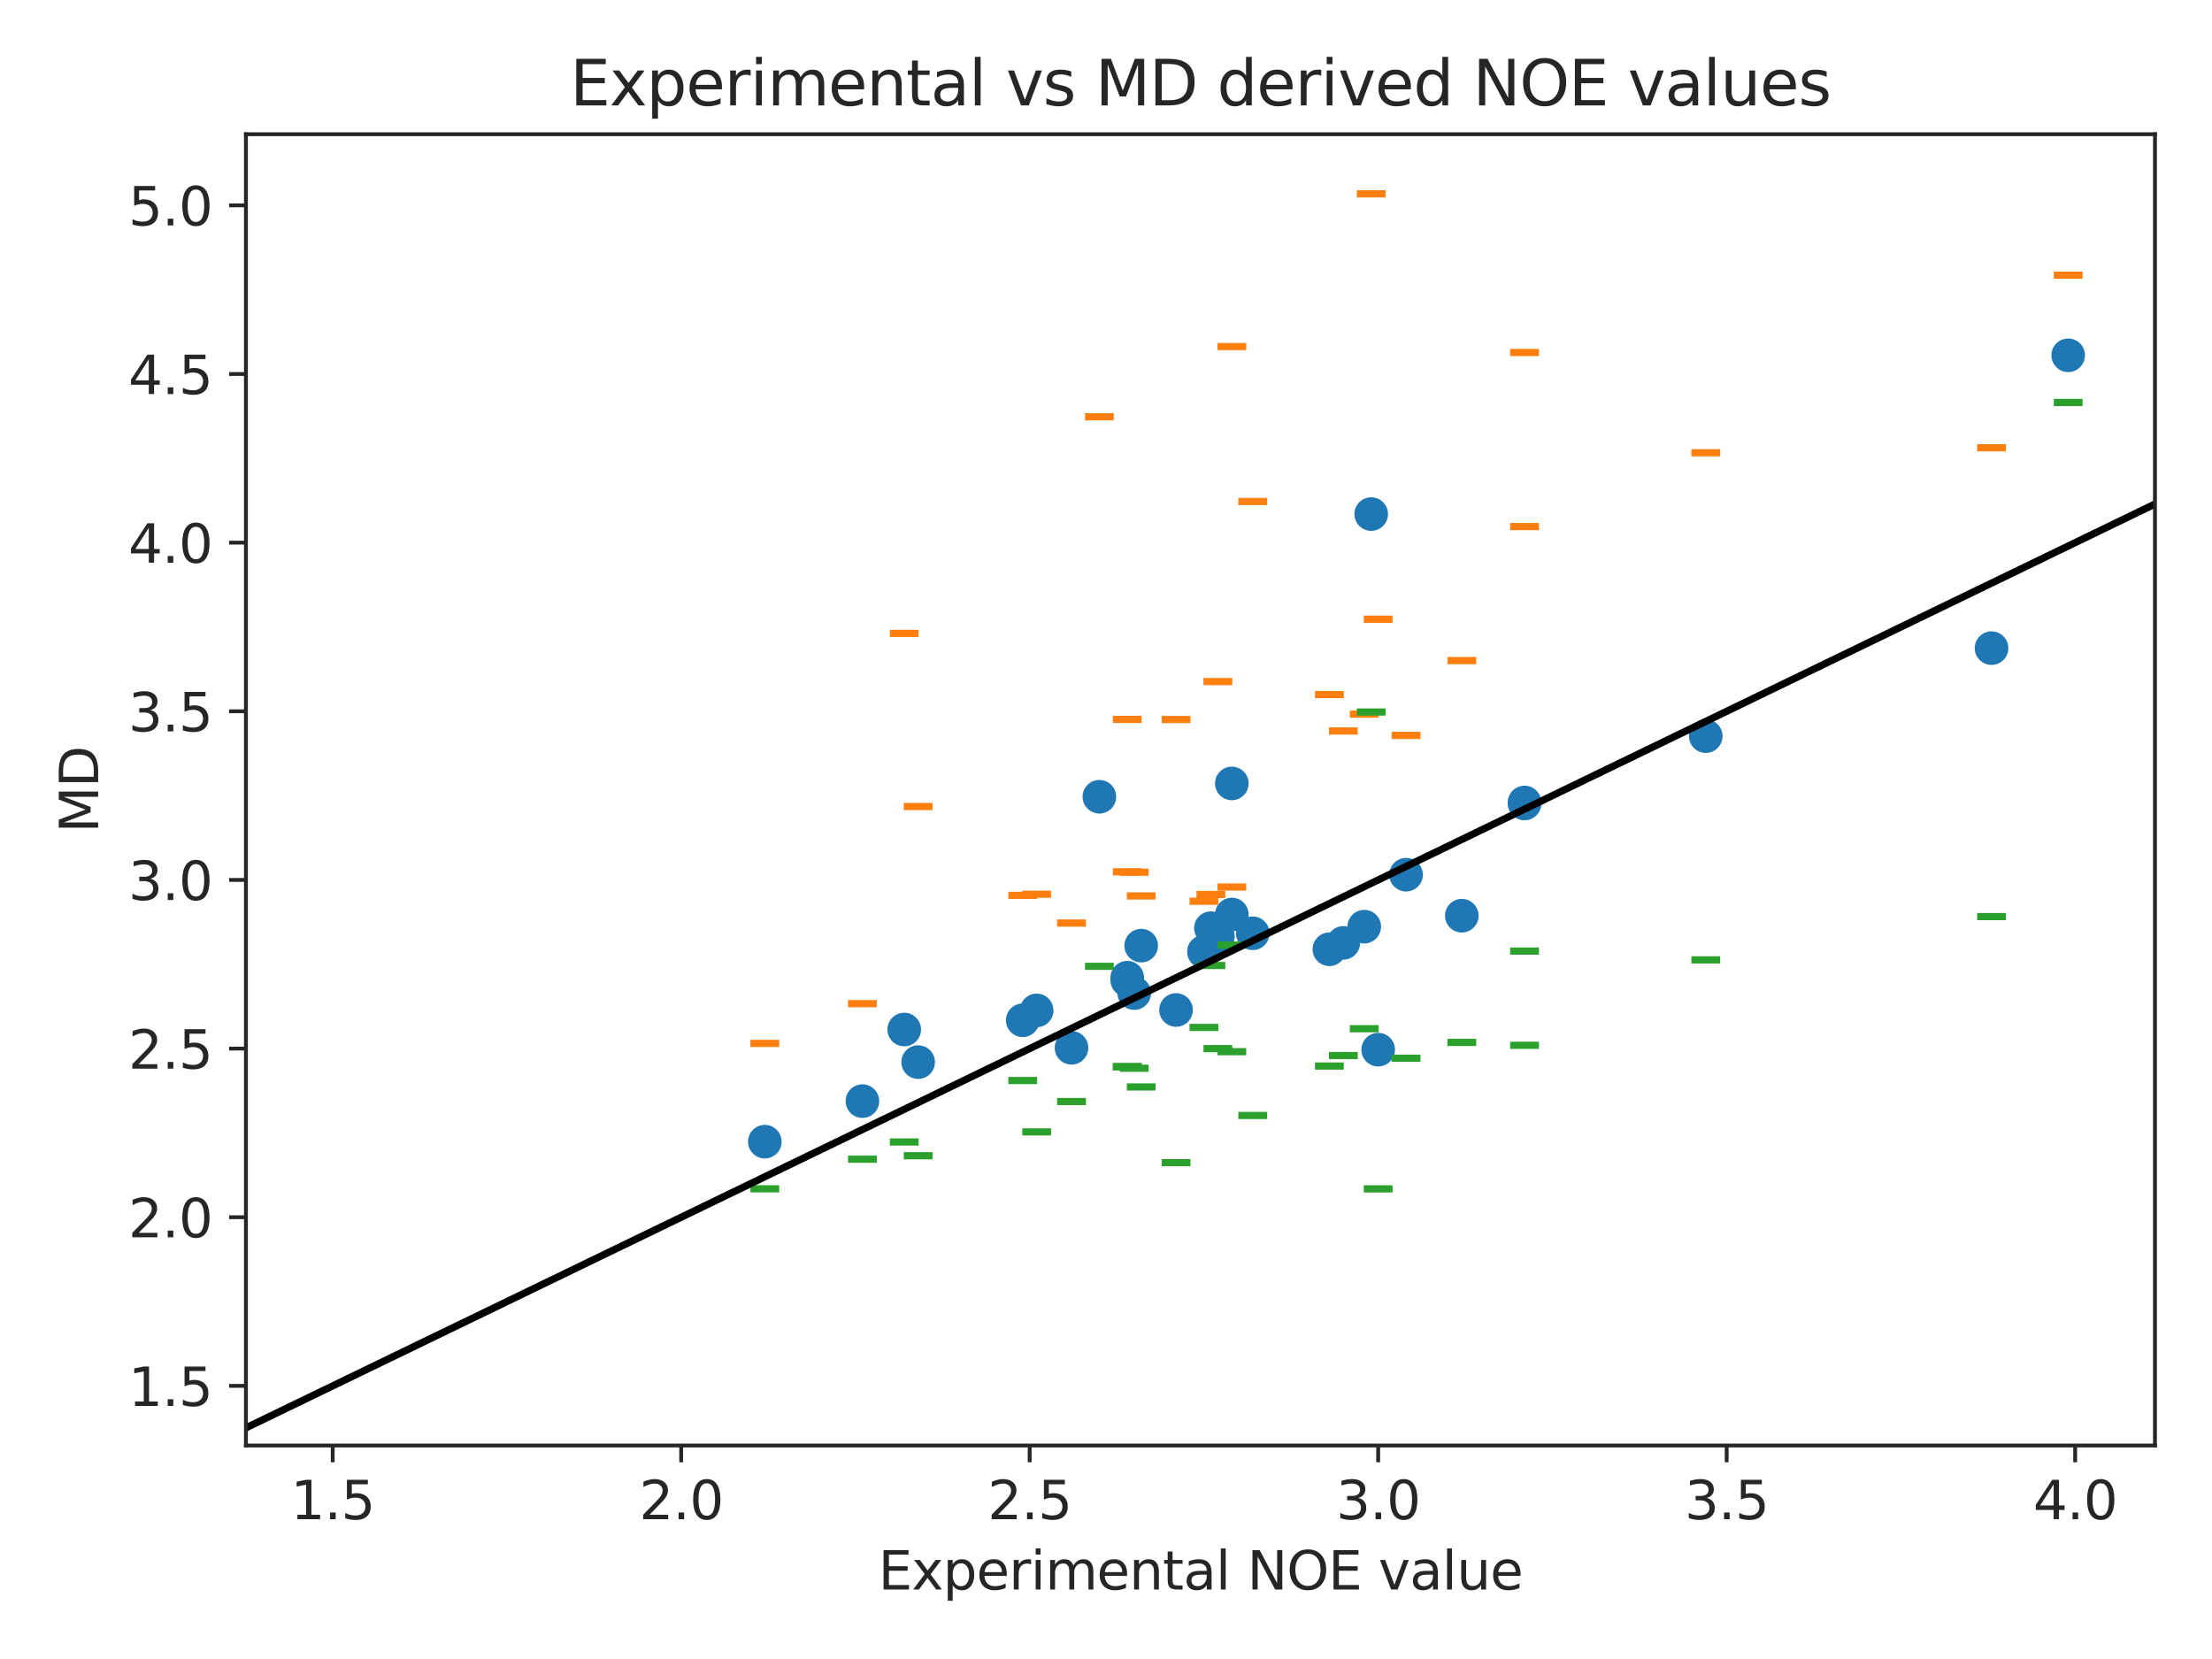 <?xml version="1.0" encoding="utf-8" standalone="no"?>
<!DOCTYPE svg PUBLIC "-//W3C//DTD SVG 1.1//EN"
  "http://www.w3.org/Graphics/SVG/1.1/DTD/svg11.dtd">
<svg xmlns:xlink="http://www.w3.org/1999/xlink" width="460.8pt" height="345.6pt" viewBox="0 0 460.8 345.6" xmlns="http://www.w3.org/2000/svg" version="1.1">
 <defs>
  <style type="text/css">*{stroke-linejoin: round; stroke-linecap: butt}</style>
 </defs>
 <g id="figure_1">
  <g id="patch_1">
   <path d="M 0 345.6 
L 460.8 345.6 
L 460.8 0 
L 0 0 
z
" style="fill: #ffffff"/>
  </g>
  <g id="axes_1">
   <g id="patch_2">
    <path d="M 51.23 301.12 
L 448.92 301.12 
L 448.92 27.96 
L 51.23 27.96 
z
" style="fill: #ffffff"/>
   </g>
   <g id="matplotlib.axis_1">
    <g id="xtick_1">
     <g id="line2d_1">
      <defs>
       <path id="mb8784fbc8e" d="M 0 0 
L 0 3.5 
" style="stroke: #262626; stroke-width: 0.8"/>
      </defs>
      <g>
       <use xlink:href="#mb8784fbc8e" x="69.307" y="301.12" style="fill: #262626; stroke: #262626; stroke-width: 0.8"/>
      </g>
     </g>
     <g id="text_1">
      <!-- 1.5 -->
      <g style="fill: #262626" transform="translate(60.56 316.478)scale(0.11 -0.11)">
       <defs>
        <path id="DejaVuSans-31" d="M 794 531 
L 1825 531 
L 1825 4091 
L 703 3866 
L 703 4441 
L 1819 4666 
L 2450 4666 
L 2450 531 
L 3481 531 
L 3481 0 
L 794 0 
L 794 531 
z
" transform="scale(0.016)"/>
        <path id="DejaVuSans-2e" d="M 684 794 
L 1344 794 
L 1344 0 
L 684 0 
L 684 794 
z
" transform="scale(0.016)"/>
        <path id="DejaVuSans-35" d="M 691 4666 
L 3169 4666 
L 3169 4134 
L 1269 4134 
L 1269 2991 
Q 1406 3038 1543 3061 
Q 1681 3084 1819 3084 
Q 2600 3084 3056 2656 
Q 3513 2228 3513 1497 
Q 3513 744 3044 326 
Q 2575 -91 1722 -91 
Q 1428 -91 1123 -41 
Q 819 9 494 109 
L 494 744 
Q 775 591 1075 516 
Q 1375 441 1709 441 
Q 2250 441 2565 725 
Q 2881 1009 2881 1497 
Q 2881 1984 2565 2268 
Q 2250 2553 1709 2553 
Q 1456 2553 1204 2497 
Q 953 2441 691 2322 
L 691 4666 
z
" transform="scale(0.016)"/>
       </defs>
       <use xlink:href="#DejaVuSans-31"/>
       <use xlink:href="#DejaVuSans-2e" x="63.623"/>
       <use xlink:href="#DejaVuSans-35" x="95.41"/>
      </g>
     </g>
    </g>
    <g id="xtick_2">
     <g id="line2d_2">
      <g>
       <use xlink:href="#mb8784fbc8e" x="141.904" y="301.12" style="fill: #262626; stroke: #262626; stroke-width: 0.8"/>
      </g>
     </g>
     <g id="text_2">
      <!-- 2.0 -->
      <g style="fill: #262626" transform="translate(133.158 316.478)scale(0.11 -0.11)">
       <defs>
        <path id="DejaVuSans-32" d="M 1228 531 
L 3431 531 
L 3431 0 
L 469 0 
L 469 531 
Q 828 903 1448 1529 
Q 2069 2156 2228 2338 
Q 2531 2678 2651 2914 
Q 2772 3150 2772 3378 
Q 2772 3750 2511 3984 
Q 2250 4219 1831 4219 
Q 1534 4219 1204 4116 
Q 875 4013 500 3803 
L 500 4441 
Q 881 4594 1212 4672 
Q 1544 4750 1819 4750 
Q 2544 4750 2975 4387 
Q 3406 4025 3406 3419 
Q 3406 3131 3298 2873 
Q 3191 2616 2906 2266 
Q 2828 2175 2409 1742 
Q 1991 1309 1228 531 
z
" transform="scale(0.016)"/>
        <path id="DejaVuSans-30" d="M 2034 4250 
Q 1547 4250 1301 3770 
Q 1056 3291 1056 2328 
Q 1056 1369 1301 889 
Q 1547 409 2034 409 
Q 2525 409 2770 889 
Q 3016 1369 3016 2328 
Q 3016 3291 2770 3770 
Q 2525 4250 2034 4250 
z
M 2034 4750 
Q 2819 4750 3233 4129 
Q 3647 3509 3647 2328 
Q 3647 1150 3233 529 
Q 2819 -91 2034 -91 
Q 1250 -91 836 529 
Q 422 1150 422 2328 
Q 422 3509 836 4129 
Q 1250 4750 2034 4750 
z
" transform="scale(0.016)"/>
       </defs>
       <use xlink:href="#DejaVuSans-32"/>
       <use xlink:href="#DejaVuSans-2e" x="63.623"/>
       <use xlink:href="#DejaVuSans-30" x="95.41"/>
      </g>
     </g>
    </g>
    <g id="xtick_3">
     <g id="line2d_3">
      <g>
       <use xlink:href="#mb8784fbc8e" x="214.502" y="301.12" style="fill: #262626; stroke: #262626; stroke-width: 0.8"/>
      </g>
     </g>
     <g id="text_3">
      <!-- 2.5 -->
      <g style="fill: #262626" transform="translate(205.755 316.478)scale(0.11 -0.11)">
       <use xlink:href="#DejaVuSans-32"/>
       <use xlink:href="#DejaVuSans-2e" x="63.623"/>
       <use xlink:href="#DejaVuSans-35" x="95.41"/>
      </g>
     </g>
    </g>
    <g id="xtick_4">
     <g id="line2d_4">
      <g>
       <use xlink:href="#mb8784fbc8e" x="287.1" y="301.12" style="fill: #262626; stroke: #262626; stroke-width: 0.8"/>
      </g>
     </g>
     <g id="text_4">
      <!-- 3.0 -->
      <g style="fill: #262626" transform="translate(278.353 316.478)scale(0.11 -0.11)">
       <defs>
        <path id="DejaVuSans-33" d="M 2597 2516 
Q 3050 2419 3304 2112 
Q 3559 1806 3559 1356 
Q 3559 666 3084 287 
Q 2609 -91 1734 -91 
Q 1441 -91 1130 -33 
Q 819 25 488 141 
L 488 750 
Q 750 597 1062 519 
Q 1375 441 1716 441 
Q 2309 441 2620 675 
Q 2931 909 2931 1356 
Q 2931 1769 2642 2001 
Q 2353 2234 1838 2234 
L 1294 2234 
L 1294 2753 
L 1863 2753 
Q 2328 2753 2575 2939 
Q 2822 3125 2822 3475 
Q 2822 3834 2567 4026 
Q 2313 4219 1838 4219 
Q 1578 4219 1281 4162 
Q 984 4106 628 3988 
L 628 4550 
Q 988 4650 1302 4700 
Q 1616 4750 1894 4750 
Q 2613 4750 3031 4423 
Q 3450 4097 3450 3541 
Q 3450 3153 3228 2886 
Q 3006 2619 2597 2516 
z
" transform="scale(0.016)"/>
       </defs>
       <use xlink:href="#DejaVuSans-33"/>
       <use xlink:href="#DejaVuSans-2e" x="63.623"/>
       <use xlink:href="#DejaVuSans-30" x="95.41"/>
      </g>
     </g>
    </g>
    <g id="xtick_5">
     <g id="line2d_5">
      <g>
       <use xlink:href="#mb8784fbc8e" x="359.697" y="301.12" style="fill: #262626; stroke: #262626; stroke-width: 0.8"/>
      </g>
     </g>
     <g id="text_5">
      <!-- 3.5 -->
      <g style="fill: #262626" transform="translate(350.951 316.478)scale(0.11 -0.11)">
       <use xlink:href="#DejaVuSans-33"/>
       <use xlink:href="#DejaVuSans-2e" x="63.623"/>
       <use xlink:href="#DejaVuSans-35" x="95.41"/>
      </g>
     </g>
    </g>
    <g id="xtick_6">
     <g id="line2d_6">
      <g>
       <use xlink:href="#mb8784fbc8e" x="432.295" y="301.12" style="fill: #262626; stroke: #262626; stroke-width: 0.8"/>
      </g>
     </g>
     <g id="text_6">
      <!-- 4.0 -->
      <g style="fill: #262626" transform="translate(423.548 316.478)scale(0.11 -0.11)">
       <defs>
        <path id="DejaVuSans-34" d="M 2419 4116 
L 825 1625 
L 2419 1625 
L 2419 4116 
z
M 2253 4666 
L 3047 4666 
L 3047 1625 
L 3713 1625 
L 3713 1100 
L 3047 1100 
L 3047 0 
L 2419 0 
L 2419 1100 
L 313 1100 
L 313 1709 
L 2253 4666 
z
" transform="scale(0.016)"/>
       </defs>
       <use xlink:href="#DejaVuSans-34"/>
       <use xlink:href="#DejaVuSans-2e" x="63.623"/>
       <use xlink:href="#DejaVuSans-30" x="95.41"/>
      </g>
     </g>
    </g>
    <g id="text_7">
     <!-- Experimental NOE value -->
     <g style="fill: #262626" transform="translate(182.959 331.124)scale(0.11 -0.11)">
      <defs>
       <path id="DejaVuSans-45" d="M 628 4666 
L 3578 4666 
L 3578 4134 
L 1259 4134 
L 1259 2753 
L 3481 2753 
L 3481 2222 
L 1259 2222 
L 1259 531 
L 3634 531 
L 3634 0 
L 628 0 
L 628 4666 
z
" transform="scale(0.016)"/>
       <path id="DejaVuSans-78" d="M 3513 3500 
L 2247 1797 
L 3578 0 
L 2900 0 
L 1881 1375 
L 863 0 
L 184 0 
L 1544 1831 
L 300 3500 
L 978 3500 
L 1906 2253 
L 2834 3500 
L 3513 3500 
z
" transform="scale(0.016)"/>
       <path id="DejaVuSans-70" d="M 1159 525 
L 1159 -1331 
L 581 -1331 
L 581 3500 
L 1159 3500 
L 1159 2969 
Q 1341 3281 1617 3432 
Q 1894 3584 2278 3584 
Q 2916 3584 3314 3078 
Q 3713 2572 3713 1747 
Q 3713 922 3314 415 
Q 2916 -91 2278 -91 
Q 1894 -91 1617 61 
Q 1341 213 1159 525 
z
M 3116 1747 
Q 3116 2381 2855 2742 
Q 2594 3103 2138 3103 
Q 1681 3103 1420 2742 
Q 1159 2381 1159 1747 
Q 1159 1113 1420 752 
Q 1681 391 2138 391 
Q 2594 391 2855 752 
Q 3116 1113 3116 1747 
z
" transform="scale(0.016)"/>
       <path id="DejaVuSans-65" d="M 3597 1894 
L 3597 1613 
L 953 1613 
Q 991 1019 1311 708 
Q 1631 397 2203 397 
Q 2534 397 2845 478 
Q 3156 559 3463 722 
L 3463 178 
Q 3153 47 2828 -22 
Q 2503 -91 2169 -91 
Q 1331 -91 842 396 
Q 353 884 353 1716 
Q 353 2575 817 3079 
Q 1281 3584 2069 3584 
Q 2775 3584 3186 3129 
Q 3597 2675 3597 1894 
z
M 3022 2063 
Q 3016 2534 2758 2815 
Q 2500 3097 2075 3097 
Q 1594 3097 1305 2825 
Q 1016 2553 972 2059 
L 3022 2063 
z
" transform="scale(0.016)"/>
       <path id="DejaVuSans-72" d="M 2631 2963 
Q 2534 3019 2420 3045 
Q 2306 3072 2169 3072 
Q 1681 3072 1420 2755 
Q 1159 2438 1159 1844 
L 1159 0 
L 581 0 
L 581 3500 
L 1159 3500 
L 1159 2956 
Q 1341 3275 1631 3429 
Q 1922 3584 2338 3584 
Q 2397 3584 2469 3576 
Q 2541 3569 2628 3553 
L 2631 2963 
z
" transform="scale(0.016)"/>
       <path id="DejaVuSans-69" d="M 603 3500 
L 1178 3500 
L 1178 0 
L 603 0 
L 603 3500 
z
M 603 4863 
L 1178 4863 
L 1178 4134 
L 603 4134 
L 603 4863 
z
" transform="scale(0.016)"/>
       <path id="DejaVuSans-6d" d="M 3328 2828 
Q 3544 3216 3844 3400 
Q 4144 3584 4550 3584 
Q 5097 3584 5394 3201 
Q 5691 2819 5691 2113 
L 5691 0 
L 5113 0 
L 5113 2094 
Q 5113 2597 4934 2840 
Q 4756 3084 4391 3084 
Q 3944 3084 3684 2787 
Q 3425 2491 3425 1978 
L 3425 0 
L 2847 0 
L 2847 2094 
Q 2847 2600 2669 2842 
Q 2491 3084 2119 3084 
Q 1678 3084 1418 2786 
Q 1159 2488 1159 1978 
L 1159 0 
L 581 0 
L 581 3500 
L 1159 3500 
L 1159 2956 
Q 1356 3278 1631 3431 
Q 1906 3584 2284 3584 
Q 2666 3584 2933 3390 
Q 3200 3197 3328 2828 
z
" transform="scale(0.016)"/>
       <path id="DejaVuSans-6e" d="M 3513 2113 
L 3513 0 
L 2938 0 
L 2938 2094 
Q 2938 2591 2744 2837 
Q 2550 3084 2163 3084 
Q 1697 3084 1428 2787 
Q 1159 2491 1159 1978 
L 1159 0 
L 581 0 
L 581 3500 
L 1159 3500 
L 1159 2956 
Q 1366 3272 1645 3428 
Q 1925 3584 2291 3584 
Q 2894 3584 3203 3211 
Q 3513 2838 3513 2113 
z
" transform="scale(0.016)"/>
       <path id="DejaVuSans-74" d="M 1172 4494 
L 1172 3500 
L 2356 3500 
L 2356 3053 
L 1172 3053 
L 1172 1153 
Q 1172 725 1289 603 
Q 1406 481 1766 481 
L 2356 481 
L 2356 0 
L 1766 0 
Q 1100 0 847 248 
Q 594 497 594 1153 
L 594 3053 
L 172 3053 
L 172 3500 
L 594 3500 
L 594 4494 
L 1172 4494 
z
" transform="scale(0.016)"/>
       <path id="DejaVuSans-61" d="M 2194 1759 
Q 1497 1759 1228 1600 
Q 959 1441 959 1056 
Q 959 750 1161 570 
Q 1363 391 1709 391 
Q 2188 391 2477 730 
Q 2766 1069 2766 1631 
L 2766 1759 
L 2194 1759 
z
M 3341 1997 
L 3341 0 
L 2766 0 
L 2766 531 
Q 2569 213 2275 61 
Q 1981 -91 1556 -91 
Q 1019 -91 701 211 
Q 384 513 384 1019 
Q 384 1609 779 1909 
Q 1175 2209 1959 2209 
L 2766 2209 
L 2766 2266 
Q 2766 2663 2505 2880 
Q 2244 3097 1772 3097 
Q 1472 3097 1187 3025 
Q 903 2953 641 2809 
L 641 3341 
Q 956 3463 1253 3523 
Q 1550 3584 1831 3584 
Q 2591 3584 2966 3190 
Q 3341 2797 3341 1997 
z
" transform="scale(0.016)"/>
       <path id="DejaVuSans-6c" d="M 603 4863 
L 1178 4863 
L 1178 0 
L 603 0 
L 603 4863 
z
" transform="scale(0.016)"/>
       <path id="DejaVuSans-20" transform="scale(0.016)"/>
       <path id="DejaVuSans-4e" d="M 628 4666 
L 1478 4666 
L 3547 763 
L 3547 4666 
L 4159 4666 
L 4159 0 
L 3309 0 
L 1241 3903 
L 1241 0 
L 628 0 
L 628 4666 
z
" transform="scale(0.016)"/>
       <path id="DejaVuSans-4f" d="M 2522 4238 
Q 1834 4238 1429 3725 
Q 1025 3213 1025 2328 
Q 1025 1447 1429 934 
Q 1834 422 2522 422 
Q 3209 422 3611 934 
Q 4013 1447 4013 2328 
Q 4013 3213 3611 3725 
Q 3209 4238 2522 4238 
z
M 2522 4750 
Q 3503 4750 4090 4092 
Q 4678 3434 4678 2328 
Q 4678 1225 4090 567 
Q 3503 -91 2522 -91 
Q 1538 -91 948 565 
Q 359 1222 359 2328 
Q 359 3434 948 4092 
Q 1538 4750 2522 4750 
z
" transform="scale(0.016)"/>
       <path id="DejaVuSans-76" d="M 191 3500 
L 800 3500 
L 1894 563 
L 2988 3500 
L 3597 3500 
L 2284 0 
L 1503 0 
L 191 3500 
z
" transform="scale(0.016)"/>
       <path id="DejaVuSans-75" d="M 544 1381 
L 544 3500 
L 1119 3500 
L 1119 1403 
Q 1119 906 1312 657 
Q 1506 409 1894 409 
Q 2359 409 2629 706 
Q 2900 1003 2900 1516 
L 2900 3500 
L 3475 3500 
L 3475 0 
L 2900 0 
L 2900 538 
Q 2691 219 2414 64 
Q 2138 -91 1772 -91 
Q 1169 -91 856 284 
Q 544 659 544 1381 
z
M 1991 3584 
L 1991 3584 
z
" transform="scale(0.016)"/>
      </defs>
      <use xlink:href="#DejaVuSans-45"/>
      <use xlink:href="#DejaVuSans-78" x="63.184"/>
      <use xlink:href="#DejaVuSans-70" x="122.363"/>
      <use xlink:href="#DejaVuSans-65" x="185.84"/>
      <use xlink:href="#DejaVuSans-72" x="247.363"/>
      <use xlink:href="#DejaVuSans-69" x="288.477"/>
      <use xlink:href="#DejaVuSans-6d" x="316.26"/>
      <use xlink:href="#DejaVuSans-65" x="413.672"/>
      <use xlink:href="#DejaVuSans-6e" x="475.195"/>
      <use xlink:href="#DejaVuSans-74" x="538.574"/>
      <use xlink:href="#DejaVuSans-61" x="577.783"/>
      <use xlink:href="#DejaVuSans-6c" x="639.062"/>
      <use xlink:href="#DejaVuSans-20" x="666.846"/>
      <use xlink:href="#DejaVuSans-4e" x="698.633"/>
      <use xlink:href="#DejaVuSans-4f" x="773.438"/>
      <use xlink:href="#DejaVuSans-45" x="852.148"/>
      <use xlink:href="#DejaVuSans-20" x="915.332"/>
      <use xlink:href="#DejaVuSans-76" x="947.119"/>
      <use xlink:href="#DejaVuSans-61" x="1006.299"/>
      <use xlink:href="#DejaVuSans-6c" x="1067.578"/>
      <use xlink:href="#DejaVuSans-75" x="1095.361"/>
      <use xlink:href="#DejaVuSans-65" x="1158.74"/>
     </g>
    </g>
   </g>
   <g id="matplotlib.axis_2">
    <g id="ytick_1">
     <g id="line2d_7">
      <defs>
       <path id="m48b21048da" d="M 0 0 
L -3.5 0 
" style="stroke: #262626; stroke-width: 0.8"/>
      </defs>
      <g>
       <use xlink:href="#m48b21048da" x="51.23" y="288.704" style="fill: #262626; stroke: #262626; stroke-width: 0.8"/>
      </g>
     </g>
     <g id="text_8">
      <!-- 1.5 -->
      <g style="fill: #262626" transform="translate(26.737 292.883)scale(0.11 -0.11)">
       <use xlink:href="#DejaVuSans-31"/>
       <use xlink:href="#DejaVuSans-2e" x="63.623"/>
       <use xlink:href="#DejaVuSans-35" x="95.41"/>
      </g>
     </g>
    </g>
    <g id="ytick_2">
     <g id="line2d_8">
      <g>
       <use xlink:href="#m48b21048da" x="51.23" y="253.571" style="fill: #262626; stroke: #262626; stroke-width: 0.8"/>
      </g>
     </g>
     <g id="text_9">
      <!-- 2.0 -->
      <g style="fill: #262626" transform="translate(26.737 257.751)scale(0.11 -0.11)">
       <use xlink:href="#DejaVuSans-32"/>
       <use xlink:href="#DejaVuSans-2e" x="63.623"/>
       <use xlink:href="#DejaVuSans-30" x="95.41"/>
      </g>
     </g>
    </g>
    <g id="ytick_3">
     <g id="line2d_9">
      <g>
       <use xlink:href="#m48b21048da" x="51.23" y="218.439" style="fill: #262626; stroke: #262626; stroke-width: 0.8"/>
      </g>
     </g>
     <g id="text_10">
      <!-- 2.5 -->
      <g style="fill: #262626" transform="translate(26.737 222.618)scale(0.11 -0.11)">
       <use xlink:href="#DejaVuSans-32"/>
       <use xlink:href="#DejaVuSans-2e" x="63.623"/>
       <use xlink:href="#DejaVuSans-35" x="95.41"/>
      </g>
     </g>
    </g>
    <g id="ytick_4">
     <g id="line2d_10">
      <g>
       <use xlink:href="#m48b21048da" x="51.23" y="183.307" style="fill: #262626; stroke: #262626; stroke-width: 0.8"/>
      </g>
     </g>
     <g id="text_11">
      <!-- 3.0 -->
      <g style="fill: #262626" transform="translate(26.737 187.486)scale(0.11 -0.11)">
       <use xlink:href="#DejaVuSans-33"/>
       <use xlink:href="#DejaVuSans-2e" x="63.623"/>
       <use xlink:href="#DejaVuSans-30" x="95.41"/>
      </g>
     </g>
    </g>
    <g id="ytick_5">
     <g id="line2d_11">
      <g>
       <use xlink:href="#m48b21048da" x="51.23" y="148.175" style="fill: #262626; stroke: #262626; stroke-width: 0.8"/>
      </g>
     </g>
     <g id="text_12">
      <!-- 3.5 -->
      <g style="fill: #262626" transform="translate(26.737 152.354)scale(0.11 -0.11)">
       <use xlink:href="#DejaVuSans-33"/>
       <use xlink:href="#DejaVuSans-2e" x="63.623"/>
       <use xlink:href="#DejaVuSans-35" x="95.41"/>
      </g>
     </g>
    </g>
    <g id="ytick_6">
     <g id="line2d_12">
      <g>
       <use xlink:href="#m48b21048da" x="51.23" y="113.042" style="fill: #262626; stroke: #262626; stroke-width: 0.8"/>
      </g>
     </g>
     <g id="text_13">
      <!-- 4.0 -->
      <g style="fill: #262626" transform="translate(26.737 117.221)scale(0.11 -0.11)">
       <use xlink:href="#DejaVuSans-34"/>
       <use xlink:href="#DejaVuSans-2e" x="63.623"/>
       <use xlink:href="#DejaVuSans-30" x="95.41"/>
      </g>
     </g>
    </g>
    <g id="ytick_7">
     <g id="line2d_13">
      <g>
       <use xlink:href="#m48b21048da" x="51.23" y="77.91" style="fill: #262626; stroke: #262626; stroke-width: 0.8"/>
      </g>
     </g>
     <g id="text_14">
      <!-- 4.5 -->
      <g style="fill: #262626" transform="translate(26.737 82.089)scale(0.11 -0.11)">
       <use xlink:href="#DejaVuSans-34"/>
       <use xlink:href="#DejaVuSans-2e" x="63.623"/>
       <use xlink:href="#DejaVuSans-35" x="95.41"/>
      </g>
     </g>
    </g>
    <g id="ytick_8">
     <g id="line2d_14">
      <g>
       <use xlink:href="#m48b21048da" x="51.23" y="42.778" style="fill: #262626; stroke: #262626; stroke-width: 0.8"/>
      </g>
     </g>
     <g id="text_15">
      <!-- 5.0 -->
      <g style="fill: #262626" transform="translate(26.737 46.957)scale(0.11 -0.11)">
       <use xlink:href="#DejaVuSans-35"/>
       <use xlink:href="#DejaVuSans-2e" x="63.623"/>
       <use xlink:href="#DejaVuSans-30" x="95.41"/>
      </g>
     </g>
    </g>
    <g id="text_16">
     <!-- MD -->
     <g style="fill: #262626" transform="translate(20.449 173.52)rotate(-90)scale(0.11 -0.11)">
      <defs>
       <path id="DejaVuSans-4d" d="M 628 4666 
L 1569 4666 
L 2759 1491 
L 3956 4666 
L 4897 4666 
L 4897 0 
L 4281 0 
L 4281 4097 
L 3078 897 
L 2444 897 
L 1241 4097 
L 1241 0 
L 628 0 
L 628 4666 
z
" transform="scale(0.016)"/>
       <path id="DejaVuSans-44" d="M 1259 4147 
L 1259 519 
L 2022 519 
Q 2988 519 3436 956 
Q 3884 1394 3884 2338 
Q 3884 3275 3436 3711 
Q 2988 4147 2022 4147 
L 1259 4147 
z
M 628 4666 
L 1925 4666 
Q 3281 4666 3915 4102 
Q 4550 3538 4550 2338 
Q 4550 1131 3912 565 
Q 3275 0 1925 0 
L 628 0 
L 628 4666 
z
" transform="scale(0.016)"/>
      </defs>
      <use xlink:href="#DejaVuSans-4d"/>
      <use xlink:href="#DejaVuSans-44" x="86.279"/>
     </g>
    </g>
   </g>
   <g id="PathCollection_1">
    <defs>
     <path id="mf7bba9d0a1" d="M 0 3 
C 0.796 3 1.559 2.684 2.121 2.121 
C 2.684 1.559 3 0.796 3 0 
C 3 -0.796 2.684 -1.559 2.121 -2.121 
C 1.559 -2.684 0.796 -3 0 -3 
C -0.796 -3 -1.559 -2.684 -2.121 -2.121 
C -2.684 -1.559 -3 -0.796 -3 0 
C -3 0.796 -2.684 1.559 -2.121 2.121 
C -1.559 2.684 -0.796 3 0 3 
z
" style="stroke: #1f77b4"/>
    </defs>
    <g clip-path="url(#p7fcb210e51)">
     <use xlink:href="#mf7bba9d0a1" x="188.367" y="214.47" style="fill: #1f77b4; stroke: #1f77b4"/>
     <use xlink:href="#mf7bba9d0a1" x="287.1" y="218.666" style="fill: #1f77b4; stroke: #1f77b4"/>
     <use xlink:href="#mf7bba9d0a1" x="260.965" y="194.418" style="fill: #1f77b4; stroke: #1f77b4"/>
     <use xlink:href="#mf7bba9d0a1" x="215.954" y="210.49" style="fill: #1f77b4; stroke: #1f77b4"/>
     <use xlink:href="#mf7bba9d0a1" x="244.993" y="210.399" style="fill: #1f77b4; stroke: #1f77b4"/>
     <use xlink:href="#mf7bba9d0a1" x="284.196" y="193.042" style="fill: #1f77b4; stroke: #1f77b4"/>
     <use xlink:href="#mf7bba9d0a1" x="229.022" y="165.977" style="fill: #1f77b4; stroke: #1f77b4"/>
     <use xlink:href="#mf7bba9d0a1" x="317.591" y="167.381" style="fill: #1f77b4; stroke: #1f77b4"/>
     <use xlink:href="#mf7bba9d0a1" x="234.829" y="204.204" style="fill: #1f77b4; stroke: #1f77b4"/>
     <use xlink:href="#mf7bba9d0a1" x="317.591" y="167.171" style="fill: #1f77b4; stroke: #1f77b4"/>
     <use xlink:href="#mf7bba9d0a1" x="304.523" y="190.76" style="fill: #1f77b4; stroke: #1f77b4"/>
     <use xlink:href="#mf7bba9d0a1" x="250.801" y="198.263" style="fill: #1f77b4; stroke: #1f77b4"/>
     <use xlink:href="#mf7bba9d0a1" x="191.271" y="221.257" style="fill: #1f77b4; stroke: #1f77b4"/>
     <use xlink:href="#mf7bba9d0a1" x="355.342" y="153.352" style="fill: #1f77b4; stroke: #1f77b4"/>
     <use xlink:href="#mf7bba9d0a1" x="292.908" y="182.218" style="fill: #1f77b4; stroke: #1f77b4"/>
     <use xlink:href="#mf7bba9d0a1" x="237.733" y="196.996" style="fill: #1f77b4; stroke: #1f77b4"/>
     <use xlink:href="#mf7bba9d0a1" x="253.705" y="195.07" style="fill: #1f77b4; stroke: #1f77b4"/>
     <use xlink:href="#mf7bba9d0a1" x="236.281" y="206.882" style="fill: #1f77b4; stroke: #1f77b4"/>
     <use xlink:href="#mf7bba9d0a1" x="430.843" y="74.014" style="fill: #1f77b4; stroke: #1f77b4"/>
     <use xlink:href="#mf7bba9d0a1" x="179.655" y="229.384" style="fill: #1f77b4; stroke: #1f77b4"/>
     <use xlink:href="#mf7bba9d0a1" x="256.609" y="190.508" style="fill: #1f77b4; stroke: #1f77b4"/>
     <use xlink:href="#mf7bba9d0a1" x="279.84" y="196.417" style="fill: #1f77b4; stroke: #1f77b4"/>
     <use xlink:href="#mf7bba9d0a1" x="223.214" y="218.277" style="fill: #1f77b4; stroke: #1f77b4"/>
     <use xlink:href="#mf7bba9d0a1" x="252.253" y="193.36" style="fill: #1f77b4; stroke: #1f77b4"/>
     <use xlink:href="#mf7bba9d0a1" x="159.328" y="237.831" style="fill: #1f77b4; stroke: #1f77b4"/>
     <use xlink:href="#mf7bba9d0a1" x="276.936" y="197.748" style="fill: #1f77b4; stroke: #1f77b4"/>
     <use xlink:href="#mf7bba9d0a1" x="285.648" y="107.091" style="fill: #1f77b4; stroke: #1f77b4"/>
     <use xlink:href="#mf7bba9d0a1" x="414.872" y="135.019" style="fill: #1f77b4; stroke: #1f77b4"/>
     <use xlink:href="#mf7bba9d0a1" x="213.05" y="212.541" style="fill: #1f77b4; stroke: #1f77b4"/>
     <use xlink:href="#mf7bba9d0a1" x="256.609" y="163.201" style="fill: #1f77b4; stroke: #1f77b4"/>
     <use xlink:href="#mf7bba9d0a1" x="234.829" y="203.671" style="fill: #1f77b4; stroke: #1f77b4"/>
    </g>
   </g>
   <g id="PathCollection_2">
    <defs>
     <path id="m1efbd9aa33" d="M 3 0 
L -3 -0 
" style="stroke: #ff7f0e; stroke-width: 1.5"/>
    </defs>
    <g clip-path="url(#p7fcb210e51)">
     <use xlink:href="#m1efbd9aa33" x="188.367" y="131.953" style="fill: #ff7f0e; stroke: #ff7f0e; stroke-width: 1.5"/>
     <use xlink:href="#m1efbd9aa33" x="287.1" y="128.994" style="fill: #ff7f0e; stroke: #ff7f0e; stroke-width: 1.5"/>
     <use xlink:href="#m1efbd9aa33" x="260.965" y="104.468" style="fill: #ff7f0e; stroke: #ff7f0e; stroke-width: 1.5"/>
     <use xlink:href="#m1efbd9aa33" x="215.954" y="186.286" style="fill: #ff7f0e; stroke: #ff7f0e; stroke-width: 1.5"/>
     <use xlink:href="#m1efbd9aa33" x="244.993" y="149.884" style="fill: #ff7f0e; stroke: #ff7f0e; stroke-width: 1.5"/>
     <use xlink:href="#m1efbd9aa33" x="284.196" y="148.776" style="fill: #ff7f0e; stroke: #ff7f0e; stroke-width: 1.5"/>
     <use xlink:href="#m1efbd9aa33" x="229.022" y="86.826" style="fill: #ff7f0e; stroke: #ff7f0e; stroke-width: 1.5"/>
     <use xlink:href="#m1efbd9aa33" x="317.591" y="109.695" style="fill: #ff7f0e; stroke: #ff7f0e; stroke-width: 1.5"/>
     <use xlink:href="#m1efbd9aa33" x="234.829" y="181.615" style="fill: #ff7f0e; stroke: #ff7f0e; stroke-width: 1.5"/>
     <use xlink:href="#m1efbd9aa33" x="317.591" y="73.434" style="fill: #ff7f0e; stroke: #ff7f0e; stroke-width: 1.5"/>
     <use xlink:href="#m1efbd9aa33" x="304.523" y="137.62" style="fill: #ff7f0e; stroke: #ff7f0e; stroke-width: 1.5"/>
     <use xlink:href="#m1efbd9aa33" x="250.801" y="187.747" style="fill: #ff7f0e; stroke: #ff7f0e; stroke-width: 1.5"/>
     <use xlink:href="#m1efbd9aa33" x="191.271" y="168.014" style="fill: #ff7f0e; stroke: #ff7f0e; stroke-width: 1.5"/>
     <use xlink:href="#m1efbd9aa33" x="355.342" y="94.321" style="fill: #ff7f0e; stroke: #ff7f0e; stroke-width: 1.5"/>
     <use xlink:href="#m1efbd9aa33" x="292.908" y="153.201" style="fill: #ff7f0e; stroke: #ff7f0e; stroke-width: 1.5"/>
     <use xlink:href="#m1efbd9aa33" x="237.733" y="186.639" style="fill: #ff7f0e; stroke: #ff7f0e; stroke-width: 1.5"/>
     <use xlink:href="#m1efbd9aa33" x="253.705" y="141.988" style="fill: #ff7f0e; stroke: #ff7f0e; stroke-width: 1.5"/>
     <use xlink:href="#m1efbd9aa33" x="236.281" y="181.707" style="fill: #ff7f0e; stroke: #ff7f0e; stroke-width: 1.5"/>
     <use xlink:href="#m1efbd9aa33" x="430.843" y="57.324" style="fill: #ff7f0e; stroke: #ff7f0e; stroke-width: 1.5"/>
     <use xlink:href="#m1efbd9aa33" x="179.655" y="209.079" style="fill: #ff7f0e; stroke: #ff7f0e; stroke-width: 1.5"/>
     <use xlink:href="#m1efbd9aa33" x="256.609" y="184.79" style="fill: #ff7f0e; stroke: #ff7f0e; stroke-width: 1.5"/>
     <use xlink:href="#m1efbd9aa33" x="279.84" y="152.279" style="fill: #ff7f0e; stroke: #ff7f0e; stroke-width: 1.5"/>
     <use xlink:href="#m1efbd9aa33" x="223.214" y="192.289" style="fill: #ff7f0e; stroke: #ff7f0e; stroke-width: 1.5"/>
     <use xlink:href="#m1efbd9aa33" x="252.253" y="186.33" style="fill: #ff7f0e; stroke: #ff7f0e; stroke-width: 1.5"/>
     <use xlink:href="#m1efbd9aa33" x="159.328" y="217.358" style="fill: #ff7f0e; stroke: #ff7f0e; stroke-width: 1.5"/>
     <use xlink:href="#m1efbd9aa33" x="276.936" y="144.689" style="fill: #ff7f0e; stroke: #ff7f0e; stroke-width: 1.5"/>
     <use xlink:href="#m1efbd9aa33" x="285.648" y="40.376" style="fill: #ff7f0e; stroke: #ff7f0e; stroke-width: 1.5"/>
     <use xlink:href="#m1efbd9aa33" x="414.872" y="93.274" style="fill: #ff7f0e; stroke: #ff7f0e; stroke-width: 1.5"/>
     <use xlink:href="#m1efbd9aa33" x="213.05" y="186.521" style="fill: #ff7f0e; stroke: #ff7f0e; stroke-width: 1.5"/>
     <use xlink:href="#m1efbd9aa33" x="256.609" y="72.197" style="fill: #ff7f0e; stroke: #ff7f0e; stroke-width: 1.5"/>
     <use xlink:href="#m1efbd9aa33" x="234.829" y="149.861" style="fill: #ff7f0e; stroke: #ff7f0e; stroke-width: 1.5"/>
    </g>
   </g>
   <g id="PathCollection_3">
    <defs>
     <path id="m3ea2dedc3c" d="M 3 0 
L -3 -0 
" style="stroke: #2ca02c; stroke-width: 1.5"/>
    </defs>
    <g clip-path="url(#p7fcb210e51)">
     <use xlink:href="#m3ea2dedc3c" x="188.367" y="237.897" style="fill: #2ca02c; stroke: #2ca02c; stroke-width: 1.5"/>
     <use xlink:href="#m3ea2dedc3c" x="287.1" y="247.668" style="fill: #2ca02c; stroke: #2ca02c; stroke-width: 1.5"/>
     <use xlink:href="#m3ea2dedc3c" x="260.965" y="232.372" style="fill: #2ca02c; stroke: #2ca02c; stroke-width: 1.5"/>
     <use xlink:href="#m3ea2dedc3c" x="215.954" y="235.798" style="fill: #2ca02c; stroke: #2ca02c; stroke-width: 1.5"/>
     <use xlink:href="#m3ea2dedc3c" x="244.993" y="242.194" style="fill: #2ca02c; stroke: #2ca02c; stroke-width: 1.5"/>
     <use xlink:href="#m3ea2dedc3c" x="284.196" y="214.301" style="fill: #2ca02c; stroke: #2ca02c; stroke-width: 1.5"/>
     <use xlink:href="#m3ea2dedc3c" x="229.022" y="201.3" style="fill: #2ca02c; stroke: #2ca02c; stroke-width: 1.5"/>
     <use xlink:href="#m3ea2dedc3c" x="317.591" y="198.137" style="fill: #2ca02c; stroke: #2ca02c; stroke-width: 1.5"/>
     <use xlink:href="#m3ea2dedc3c" x="234.829" y="222.182" style="fill: #2ca02c; stroke: #2ca02c; stroke-width: 1.5"/>
     <use xlink:href="#m3ea2dedc3c" x="317.591" y="217.751" style="fill: #2ca02c; stroke: #2ca02c; stroke-width: 1.5"/>
     <use xlink:href="#m3ea2dedc3c" x="304.523" y="217.155" style="fill: #2ca02c; stroke: #2ca02c; stroke-width: 1.5"/>
     <use xlink:href="#m3ea2dedc3c" x="250.801" y="214.028" style="fill: #2ca02c; stroke: #2ca02c; stroke-width: 1.5"/>
     <use xlink:href="#m3ea2dedc3c" x="191.271" y="240.759" style="fill: #2ca02c; stroke: #2ca02c; stroke-width: 1.5"/>
     <use xlink:href="#m3ea2dedc3c" x="355.342" y="199.96" style="fill: #2ca02c; stroke: #2ca02c; stroke-width: 1.5"/>
     <use xlink:href="#m3ea2dedc3c" x="292.908" y="220.442" style="fill: #2ca02c; stroke: #2ca02c; stroke-width: 1.5"/>
     <use xlink:href="#m3ea2dedc3c" x="237.733" y="226.434" style="fill: #2ca02c; stroke: #2ca02c; stroke-width: 1.5"/>
     <use xlink:href="#m3ea2dedc3c" x="253.705" y="218.449" style="fill: #2ca02c; stroke: #2ca02c; stroke-width: 1.5"/>
     <use xlink:href="#m3ea2dedc3c" x="236.281" y="222.538" style="fill: #2ca02c; stroke: #2ca02c; stroke-width: 1.5"/>
     <use xlink:href="#m3ea2dedc3c" x="430.843" y="83.847" style="fill: #2ca02c; stroke: #2ca02c; stroke-width: 1.5"/>
     <use xlink:href="#m3ea2dedc3c" x="179.655" y="241.481" style="fill: #2ca02c; stroke: #2ca02c; stroke-width: 1.5"/>
     <use xlink:href="#m3ea2dedc3c" x="256.609" y="196.875" style="fill: #2ca02c; stroke: #2ca02c; stroke-width: 1.5"/>
     <use xlink:href="#m3ea2dedc3c" x="279.84" y="219.896" style="fill: #2ca02c; stroke: #2ca02c; stroke-width: 1.5"/>
     <use xlink:href="#m3ea2dedc3c" x="223.214" y="229.467" style="fill: #2ca02c; stroke: #2ca02c; stroke-width: 1.5"/>
     <use xlink:href="#m3ea2dedc3c" x="252.253" y="201.132" style="fill: #2ca02c; stroke: #2ca02c; stroke-width: 1.5"/>
     <use xlink:href="#m3ea2dedc3c" x="159.328" y="247.656" style="fill: #2ca02c; stroke: #2ca02c; stroke-width: 1.5"/>
     <use xlink:href="#m3ea2dedc3c" x="276.936" y="222.082" style="fill: #2ca02c; stroke: #2ca02c; stroke-width: 1.5"/>
     <use xlink:href="#m3ea2dedc3c" x="285.648" y="148.328" style="fill: #2ca02c; stroke: #2ca02c; stroke-width: 1.5"/>
     <use xlink:href="#m3ea2dedc3c" x="414.872" y="190.943" style="fill: #2ca02c; stroke: #2ca02c; stroke-width: 1.5"/>
     <use xlink:href="#m3ea2dedc3c" x="213.05" y="225.089" style="fill: #2ca02c; stroke: #2ca02c; stroke-width: 1.5"/>
     <use xlink:href="#m3ea2dedc3c" x="256.609" y="219.078" style="fill: #2ca02c; stroke: #2ca02c; stroke-width: 1.5"/>
     <use xlink:href="#m3ea2dedc3c" x="234.829" y="222.243" style="fill: #2ca02c; stroke: #2ca02c; stroke-width: 1.5"/>
    </g>
   </g>
   <g id="line2d_15">
    <path d="M 51.23 297.452 
L 448.92 104.997 
" clip-path="url(#p7fcb210e51)" style="fill: none; stroke: #000000; stroke-width: 1.5; stroke-linecap: round"/>
   </g>
   <g id="patch_3">
    <path d="M 51.23 301.12 
L 51.23 27.96 
" style="fill: none; stroke: #262626; stroke-width: 0.8; stroke-linejoin: miter; stroke-linecap: square"/>
   </g>
   <g id="patch_4">
    <path d="M 448.92 301.12 
L 448.92 27.96 
" style="fill: none; stroke: #262626; stroke-width: 0.8; stroke-linejoin: miter; stroke-linecap: square"/>
   </g>
   <g id="patch_5">
    <path d="M 51.23 301.12 
L 448.92 301.12 
" style="fill: none; stroke: #262626; stroke-width: 0.8; stroke-linejoin: miter; stroke-linecap: square"/>
   </g>
   <g id="patch_6">
    <path d="M 51.23 27.96 
L 448.92 27.96 
" style="fill: none; stroke: #262626; stroke-width: 0.8; stroke-linejoin: miter; stroke-linecap: square"/>
   </g>
   <g id="text_17">
    <!-- Experimental vs MD derived NOE values -->
    <g style="fill: #262626" transform="translate(118.749 21.96)scale(0.13 -0.13)">
     <defs>
      <path id="DejaVuSans-73" d="M 2834 3397 
L 2834 2853 
Q 2591 2978 2328 3040 
Q 2066 3103 1784 3103 
Q 1356 3103 1142 2972 
Q 928 2841 928 2578 
Q 928 2378 1081 2264 
Q 1234 2150 1697 2047 
L 1894 2003 
Q 2506 1872 2764 1633 
Q 3022 1394 3022 966 
Q 3022 478 2636 193 
Q 2250 -91 1575 -91 
Q 1294 -91 989 -36 
Q 684 19 347 128 
L 347 722 
Q 666 556 975 473 
Q 1284 391 1588 391 
Q 1994 391 2212 530 
Q 2431 669 2431 922 
Q 2431 1156 2273 1281 
Q 2116 1406 1581 1522 
L 1381 1569 
Q 847 1681 609 1914 
Q 372 2147 372 2553 
Q 372 3047 722 3315 
Q 1072 3584 1716 3584 
Q 2034 3584 2315 3537 
Q 2597 3491 2834 3397 
z
" transform="scale(0.016)"/>
      <path id="DejaVuSans-64" d="M 2906 2969 
L 2906 4863 
L 3481 4863 
L 3481 0 
L 2906 0 
L 2906 525 
Q 2725 213 2448 61 
Q 2172 -91 1784 -91 
Q 1150 -91 751 415 
Q 353 922 353 1747 
Q 353 2572 751 3078 
Q 1150 3584 1784 3584 
Q 2172 3584 2448 3432 
Q 2725 3281 2906 2969 
z
M 947 1747 
Q 947 1113 1208 752 
Q 1469 391 1925 391 
Q 2381 391 2643 752 
Q 2906 1113 2906 1747 
Q 2906 2381 2643 2742 
Q 2381 3103 1925 3103 
Q 1469 3103 1208 2742 
Q 947 2381 947 1747 
z
" transform="scale(0.016)"/>
     </defs>
     <use xlink:href="#DejaVuSans-45"/>
     <use xlink:href="#DejaVuSans-78" x="63.184"/>
     <use xlink:href="#DejaVuSans-70" x="122.363"/>
     <use xlink:href="#DejaVuSans-65" x="185.84"/>
     <use xlink:href="#DejaVuSans-72" x="247.363"/>
     <use xlink:href="#DejaVuSans-69" x="288.477"/>
     <use xlink:href="#DejaVuSans-6d" x="316.26"/>
     <use xlink:href="#DejaVuSans-65" x="413.672"/>
     <use xlink:href="#DejaVuSans-6e" x="475.195"/>
     <use xlink:href="#DejaVuSans-74" x="538.574"/>
     <use xlink:href="#DejaVuSans-61" x="577.783"/>
     <use xlink:href="#DejaVuSans-6c" x="639.062"/>
     <use xlink:href="#DejaVuSans-20" x="666.846"/>
     <use xlink:href="#DejaVuSans-76" x="698.633"/>
     <use xlink:href="#DejaVuSans-73" x="757.812"/>
     <use xlink:href="#DejaVuSans-20" x="809.912"/>
     <use xlink:href="#DejaVuSans-4d" x="841.699"/>
     <use xlink:href="#DejaVuSans-44" x="927.979"/>
     <use xlink:href="#DejaVuSans-20" x="1004.98"/>
     <use xlink:href="#DejaVuSans-64" x="1036.768"/>
     <use xlink:href="#DejaVuSans-65" x="1100.244"/>
     <use xlink:href="#DejaVuSans-72" x="1161.768"/>
     <use xlink:href="#DejaVuSans-69" x="1202.881"/>
     <use xlink:href="#DejaVuSans-76" x="1230.664"/>
     <use xlink:href="#DejaVuSans-65" x="1289.844"/>
     <use xlink:href="#DejaVuSans-64" x="1351.367"/>
     <use xlink:href="#DejaVuSans-20" x="1414.844"/>
     <use xlink:href="#DejaVuSans-4e" x="1446.631"/>
     <use xlink:href="#DejaVuSans-4f" x="1521.436"/>
     <use xlink:href="#DejaVuSans-45" x="1600.146"/>
     <use xlink:href="#DejaVuSans-20" x="1663.33"/>
     <use xlink:href="#DejaVuSans-76" x="1695.117"/>
     <use xlink:href="#DejaVuSans-61" x="1754.297"/>
     <use xlink:href="#DejaVuSans-6c" x="1815.576"/>
     <use xlink:href="#DejaVuSans-75" x="1843.359"/>
     <use xlink:href="#DejaVuSans-65" x="1906.738"/>
     <use xlink:href="#DejaVuSans-73" x="1968.262"/>
    </g>
   </g>
  </g>
 </g>
 <defs>
  <clipPath id="p7fcb210e51">
   <rect x="51.23" y="27.96" width="397.69" height="273.16"/>
  </clipPath>
 </defs>
</svg>
